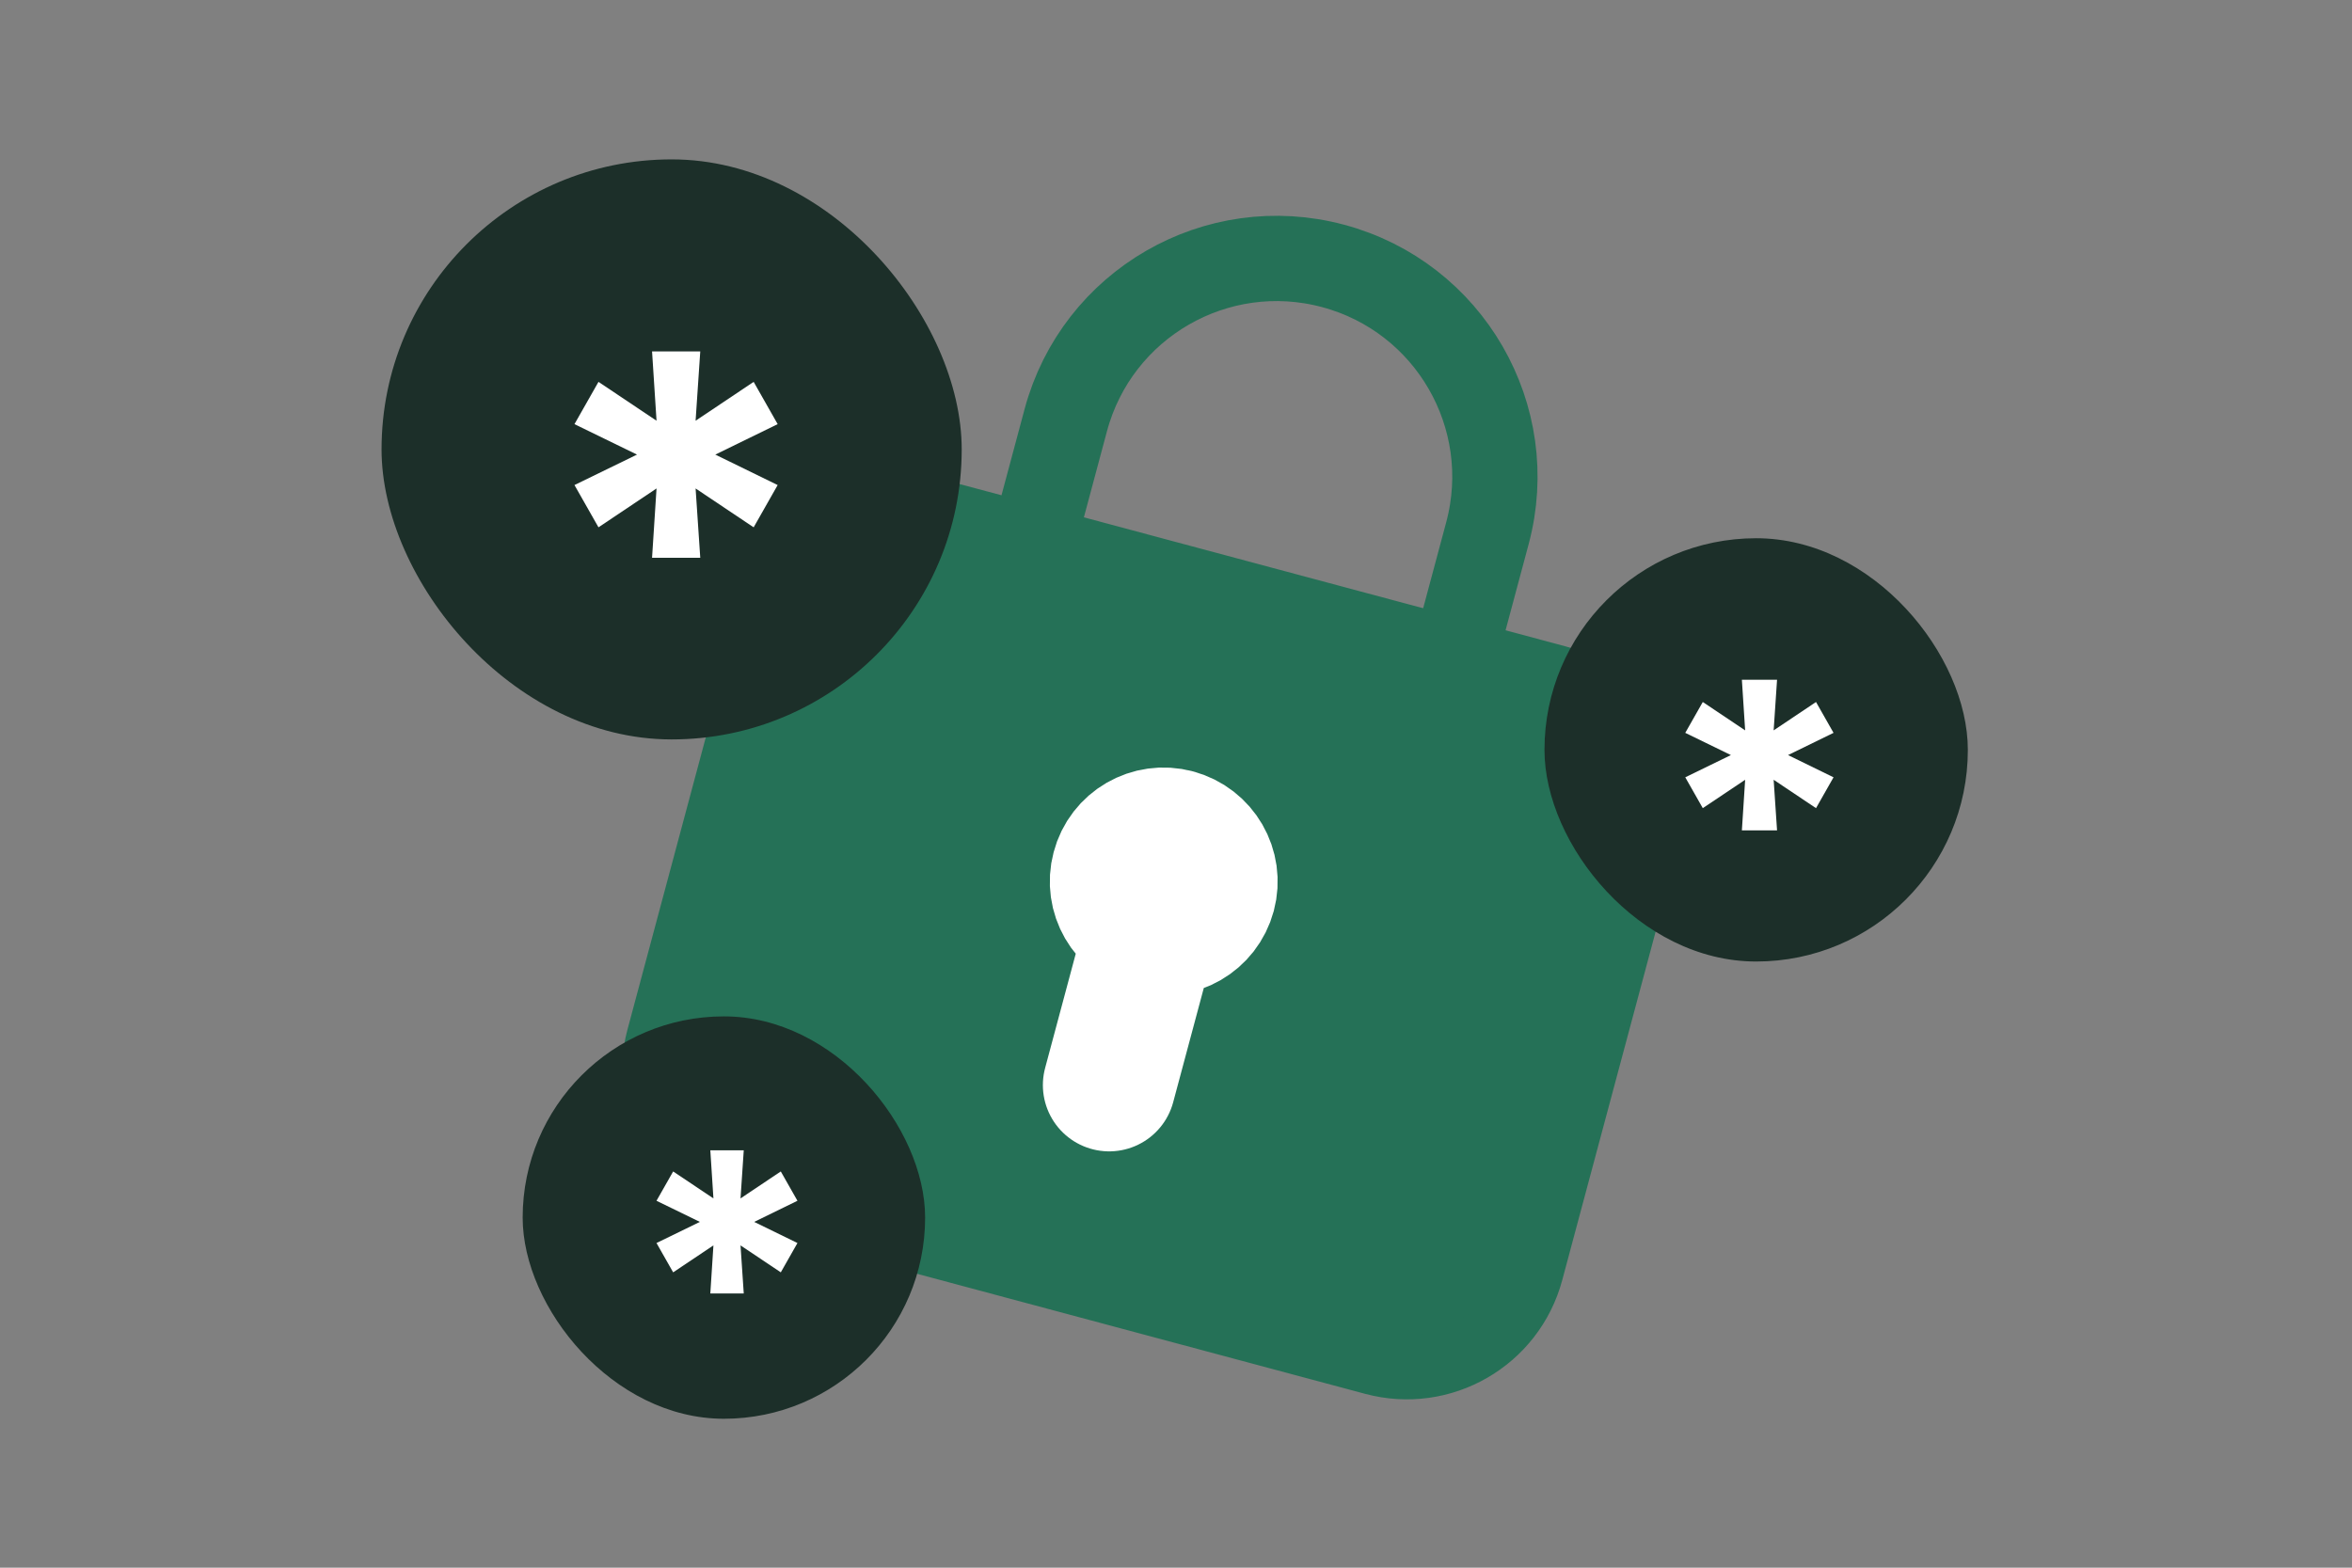 <svg width="900" height="600" viewBox="0 0 900 600" fill="none" xmlns="http://www.w3.org/2000/svg"><rect x="0" y="0" width="900" height="600" fill="#808080" stroke="none"/><path fill="transparent" d="M0 0h900v600H0z"/><path d="m391.603 221.345 16.213-60.508v0c11.938-44.554 57.741-70.998 102.295-59.06v0c44.554 11.938 70.998 57.741 59.06 102.295v0l-16.213 60.508" stroke="#257157" stroke-width="32.641" stroke-linecap="round" stroke-linejoin="round"/><path fill-rule="evenodd" clip-rule="evenodd" d="m525.521 521.722-238.729-63.967c-26.38-7.068-42.021-34.16-34.953-60.539l44.777-167.11c7.069-26.38 34.16-42.021 60.54-34.953l238.729 63.968c26.379 7.068 42.02 34.159 34.952 60.539L586.06 486.77c-7.068 26.38-34.16 42.021-60.539 34.952z" fill="#257157" stroke="#257157" stroke-width="24.31" stroke-linecap="round" stroke-linejoin="round"/><path d="m424.422 415.298 16.044-59.877m9.489-35.683c-9.722-2.605-19.725 3.171-22.26 12.911-2.605 9.721 3.171 19.725 12.892 22.329 9.722 2.605 19.725-3.17 22.33-12.892 2.605-9.721-3.171-19.725-12.962-22.348" stroke="#fff" stroke-width="50.726" stroke-linecap="round" stroke-linejoin="round"/><rect x="146" y="61" width="222" height="222" rx="111" fill="#1C2F29"/><path d="M249.512 213.477h18.443l-1.783-26.533 22.214 14.878 9.188-16.181-23.86-11.655 23.86-11.656-9.188-16.181-22.214 14.878 1.783-26.533h-18.443l1.714 26.533-22.214-14.878-9.188 16.181 23.928 11.656-23.928 11.655 9.188 16.181 22.214-14.878-1.714 26.533z" fill="#fff"/><rect x="591" y="206" width="162" height="162" rx="81" fill="#1C2F29"/><path d="M666.536 317.808h13.458l-1.301-19.363 16.211 10.857 6.704-11.807-17.411-8.506 17.411-8.505-6.704-11.808-16.211 10.857 1.301-19.362h-13.458l1.25 19.362-16.21-10.857-6.704 11.808 17.461 8.505-17.461 8.506 6.704 11.807 16.21-10.857-1.25 19.363z" fill="#fff"/><rect x="200" y="389" width="154" height="154" rx="77" fill="#1C2F29"/><path d="M271.805 495.052h12.794l-1.236-18.406 15.41 10.32 6.373-11.224-16.551-8.086 16.551-8.085-6.373-11.224-15.41 10.32 1.236-18.406h-12.794l1.189 18.406-15.409-10.32-6.374 11.224 16.599 8.085-16.599 8.086 6.374 11.224 15.409-10.32-1.189 18.406z" fill="#fff"/></svg>